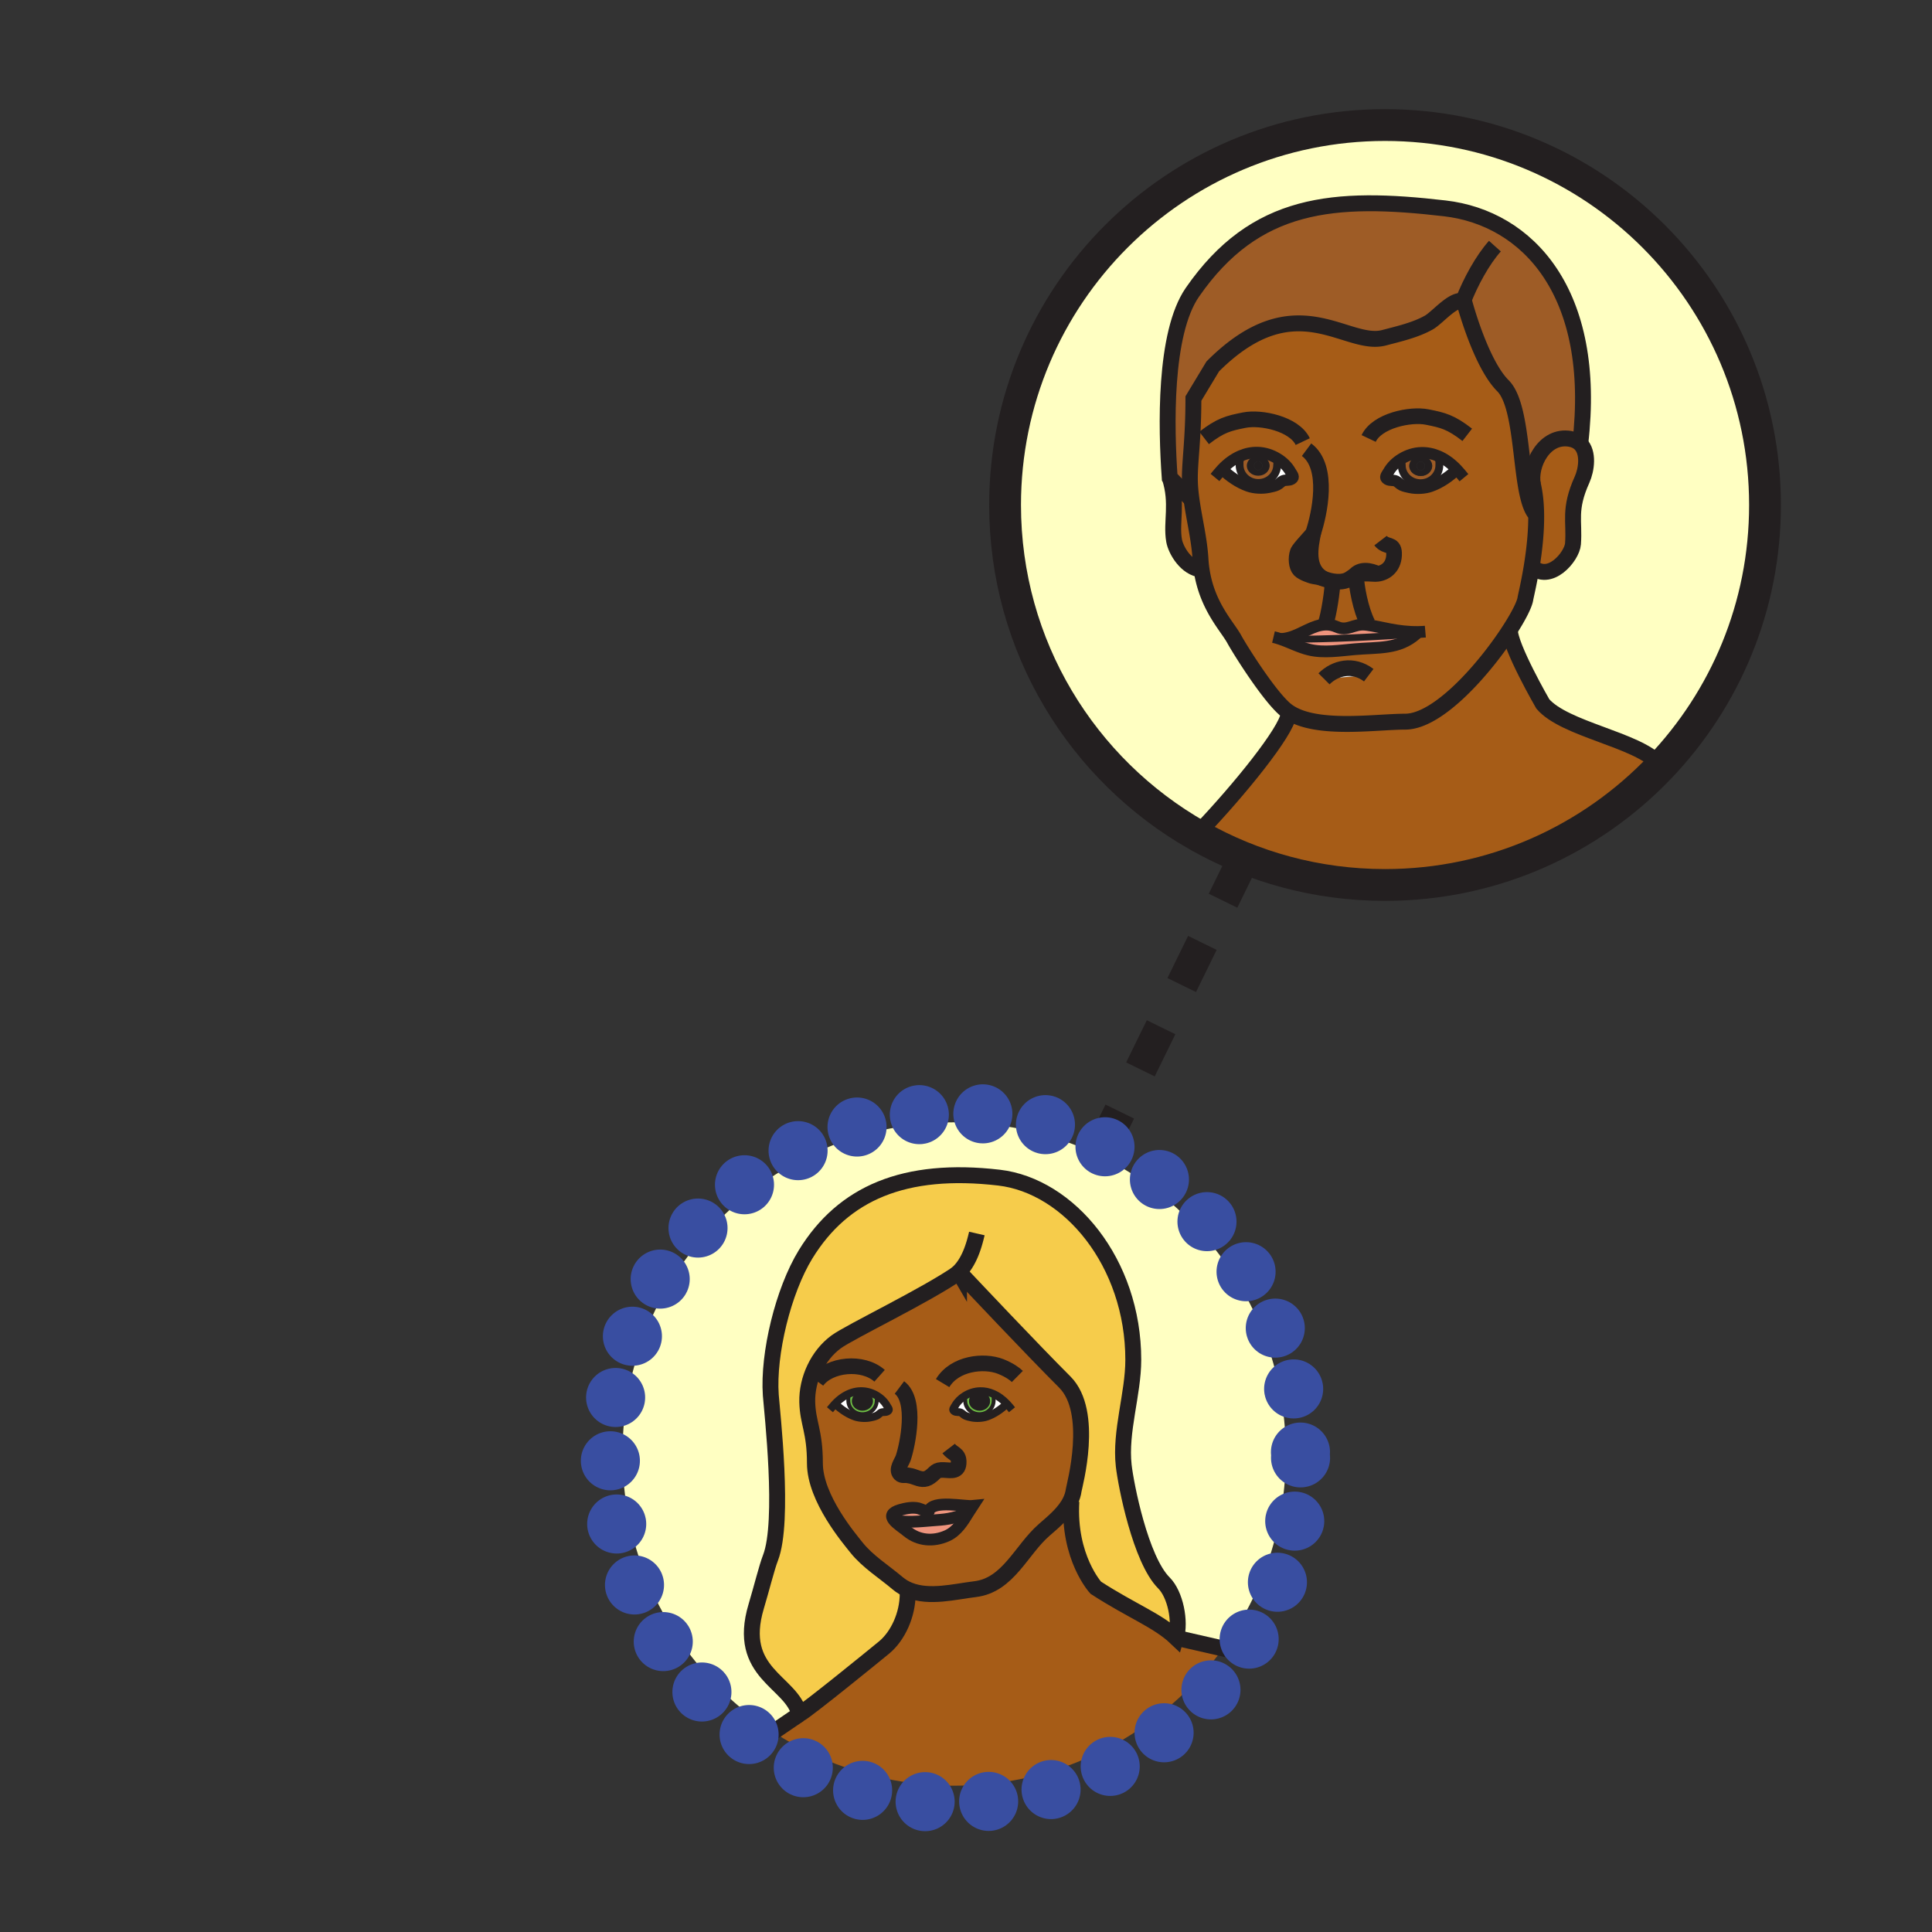 <?xml version="1.0"?><svg xmlns="http://www.w3.org/2000/svg" width="850.394" height="850.394" viewBox="0 0 850.394 850.394" overflow="visible"><rect x="0" y="0" width="850.394" height="850.394" fill="#333333" stroke="none"/><path d="M618.48 317.65c14.819 0 35.46-23.93 46.069-40.43l.04.02c-.13 7.27 14.5 32.6 14.5 32.6 9.66 11.23 41.29 15.64 50.91 26.16l.7 1.68c-30.46 31.94-73.44 51.85-121.07 51.85-30.05 0-58.24-7.92-82.61-21.8L528 366c17.8-18.68 38.09-43.79 39.16-51.43l.399-.93c12.401 8.01 38.071 4.01 50.921 4.01z" fill="#a65c17" class="aac-skin-fill"></path><path d="M566 640c0 31.98-10.28 61.56-27.71 85.61l-20.65-4.721c2.11-7.21-.26-19.109-5.359-24.189-10.271-10.29-16.69-43.021-17.66-51.61-1.69-14.97 4.21-31.55 4.21-46.54 0-42.81-28.21-76.6-59.1-80.2-41.581-4.85-68.57 6.771-85.15 33.771-9.82 16.01-16.59 43.74-15.3 61.99.51 7.08 6.11 55.52-.14 71.58-1.62 4.14-3.95 13.59-6.28 21.35-8.9 29.69 15.57 32.96 19.01 47.52l-11.5 7.83C300.42 736.34 274 691.26 274 640c0-80.63 65.37-146 146-146s146 65.37 146 146z" fill="#ffffc2"></path><path d="M633.55 204.78c0 4.37-3.7 7.91-8.27 7.91-4.58 0-8.28-3.54-8.28-7.91 0-1.2-.31-1.1.2-2.12l-.41-.66c2.67-1.67 5.79-2.66 8.84-2.73 2.67-.06 5.17.49 7.49 1.48l-.311.72c.891 1.26.741 1.68.741 3.31zm-8.19-4.13c-2.79 0-5.051 2-5.051 4.43 0 2.45 2.261 4.44 5.051 4.44 2.779 0 5.029-1.99 5.029-4.44.001-2.43-2.249-4.43-5.029-4.43z" fill="#9e5c26"></path><path d="M443.21 617.91c-1.78-1.891-3.86-3.47-6.19-4.45-1.75-.76-3.63-1.17-5.64-1.12-2.32.05-4.68.8-6.7 2.061-1.78 1.1-3.3 2.6-4.29 4.35-.59 1.05-1.39 1.79-.34 2.44.89.56 1.97.159 2.91.59.65.33 1.24 1.06 1.93 1.359.8.391 1.89.601 2.77.79 2.08.42 4.83.29 6.81-.41 3.29-1.18 6.141-3.21 8.61-5.489l.13-.121zm-87.89-.78c-.23-10.02 4.66-20.57 12.68-26.46 6.17-4.54 39.77-20.54 54.13-30.62.21.45.57.75 1.05.891 5.23 5.55 31.37 33.27 45.51 47.399 13.199 13.19 4.21 45.55 3.92 47.55-.23 1.69-.74 3.261-1.45 4.74-2.391 5-7.12 8.94-11.53 12.76-10.149 8.811-15.81 24.311-30.39 26.091-9.09 1.1-20.14 4.039-29.03.46-1.82-.73-3.56-1.74-5.16-3.101-5.85-4.96-13.2-9.55-18.03-15.63-3.02-3.81-18.33-21.67-18.33-37.18 0-14.12-3.12-17.5-3.37-26.9zm12.24.77l.14.13c2.45 2.279 5.3 4.31 8.59 5.489 1.98.7 4.73.83 6.81.41.89-.189 1.96-.399 2.78-.79.69-.3 1.27-1.029 1.92-1.359.96-.431 2.02-.03 2.92-.59 1.04-.65.25-1.391-.34-2.44-.99-1.75-2.51-3.25-4.29-4.35-2.02-1.261-4.38-2.011-6.7-2.061-2.01-.05-3.9.37-5.65 1.12-2.32.981-4.39 2.561-6.18 4.441zm60.57 44.96c-3.65.37-17.34-2.79-19.3 2.17-1.22.52-3.22-.79-4.58-1.12-2.56-.59-5.54-.021-8.02.7-3.99 1.159-4.19 2.739-2.93 4.399 1.3 1.721 4.18 3.521 6.02 5.05 4.97 4.101 11.43 4.631 17.48 1.96 4.45-1.97 7.07-6.289 9.58-10.38.58-.949 1.16-1.889 1.75-2.779z" fill="#a65c17" class="aac-skin-fill"></path><path d="M426.38 665.64c-2.51 4.091-5.13 8.41-9.58 10.38-6.05 2.671-12.51 2.141-17.48-1.96-1.84-1.529-4.72-3.329-6.02-5.05 4.9 1.431 12.18.61 17.11.221 4.93-.391 8.99-.431 15.97-3.591z" fill="#ee947d"></path><path d="M389.16 725.15c-4.49 3.699-32.98 26.88-37.29 29.409-3.44-14.56-27.91-17.829-19.01-47.52 2.33-7.76 4.66-17.21 6.28-21.35 6.25-16.061.65-64.5.14-71.58-1.29-18.25 5.48-45.98 15.3-61.99 16.58-27 43.57-38.62 85.15-33.771 30.89 3.601 59.1 37.391 59.1 80.2 0 14.99-5.9 31.57-4.21 46.54.97 8.59 7.39 41.32 17.66 51.61 5.1 5.08 7.47 16.979 5.359 24.189-8.08-7.67-19.399-11.72-35.31-22.029 0 0-12.22-13.24-10.75-38.021l-.42-.21c.71-1.479 1.22-3.05 1.45-4.74.29-2 9.279-34.359-3.92-47.55-14.141-14.13-40.28-41.85-45.51-47.399-.6-.641-.92-.98-.92-.98-.04.03-.09.06-.13.09-14.36 10.08-47.96 26.08-54.13 30.62-8.02 5.89-12.91 16.44-12.68 26.46.25 9.4 3.37 12.78 3.37 26.9 0 15.51 15.31 33.37 18.33 37.18 4.83 6.08 12.18 10.67 18.03 15.63 1.6 1.36 3.34 2.37 5.16 3.101l-.68 1.569c.001 9.142-4.219 18.542-10.369 23.642z" fill="#f6cc4b"></path><path d="M565.74 312.3c.569.48 1.17.93 1.819 1.34l-.399.93c-1.07 7.64-21.36 32.75-39.16 51.43l-.98 1.73c-50.54-28.77-84.62-83.12-84.62-145.44 0-92.37 74.869-167.25 167.229-167.25 92.38 0 167.26 74.88 167.26 167.25 0 44.75-17.569 85.37-46.189 115.39L730 336c-9.62-10.52-41.25-14.93-50.91-26.16 0 0-14.63-25.33-14.5-32.6l-.04-.02c3.97-6.16 6.53-11.28 6.88-13.74.11-.8 1.521-6.48 2.78-14.2 7.74 7.58 17.73-4.26 18.16-9.91.76-10.11-1.98-14.99 4-28.27 1.92-4.27 3.08-11.91-.811-15.76 7.83-66.67-23.22-99.37-59.569-103.62-48.95-5.7-83.51-2.96-111.141 36.92-12.59 18.19-11.54 60.01-10 81.48 3.721 11.45.521 19.74 1.94 27.81.72 4.19 5.35 12.24 12.09 12.75 2.32 16.03 11.23 24.93 14.32 30.54 2.871 5.23 15.371 25.01 22.541 31.08z" fill="#ffffc2"></path><path d="M625.36 207.06c-1 0-1.801-.88-1.801-1.97 0-1.09.801-1.96 1.801-1.96.989 0 1.81.87 1.81 1.96 0 1.09-.82 1.97-1.81 1.97z" fill="#231f20"></path><path d="M431.11 622.48c3.439 0 6.25-2.681 6.25-5.971 0-1.24.109-1.56-.561-2.51l.22-.54c2.33.98 4.41 2.56 6.19 4.45l-.13.12c-2.47 2.279-5.32 4.31-8.61 5.489-1.979.7-4.729.83-6.81.41-.88-.189-1.97-.399-2.77-.79-.69-.3-1.28-1.029-1.93-1.359-.94-.431-2.02-.03-2.91-.59-1.05-.65-.25-1.391.34-2.44.99-1.75 2.51-3.25 4.29-4.35l.31.51c-.39.76-.14.689-.14 1.6.001 3.291 2.811 5.971 6.261 5.971z" fill="#fff"></path><path d="M408.83 665.03c1.96-4.96 15.65-1.8 19.3-2.17-.59.89-1.17 1.83-1.75 2.779-6.98 3.16-11.04 3.2-15.97 3.591-4.93.39-12.21 1.21-17.11-.221-1.26-1.66-1.06-3.24 2.93-4.399 2.48-.721 5.46-1.29 8.02-.7 1.36.33 3.36 1.64 4.58 1.12z" fill="#ee947d"></path><path d="M629.72 214.06c-2.62.93-6.25 1.1-9 .53-1.149-.24-2.59-.53-3.67-1.03-.92-.41-1.68-1.39-2.54-1.78-1.26-.6-2.689-.07-3.87-.81-1.38-.85-.33-1.82.48-3.22 1.3-2.32 3.31-4.3 5.67-5.75l.41.66c-.51 1.02-.2.92-.2 2.12 0 4.37 3.7 7.91 8.28 7.91 4.569 0 8.27-3.54 8.27-7.91 0-1.63.15-2.05-.74-3.31l.311-.72c3.06 1.31 5.8 3.4 8.149 5.89l-.17.16c-3.26 3.02-7.04 5.72-11.38 7.26z" fill="#fff"></path><path d="M380.96 616.73c0-.82-.61-1.48-1.36-1.48s-1.36.66-1.36 1.48c0 .829.61 1.5 1.36 1.5s1.36-.67 1.36-1.5zm-5.16 0c0-1.841 1.69-3.341 3.8-3.341s3.81 1.5 3.81 3.341c0 1.859-1.7 3.359-3.81 3.359s-3.8-1.499-3.8-3.359z" fill="#231f20"></path><path d="M379.6 615.25c.75 0 1.36.66 1.36 1.48 0 .829-.61 1.5-1.36 1.5s-1.36-.671-1.36-1.5c0-.82.61-1.48 1.36-1.48z" fill="#231f20"></path><path d="M596.88 253.13c.09 4.71 1.93 15.04 5.13 21.3l-.08.66c-.3-.04-.609-.08-.91-.11-5.17-.55-7.859 3.06-12.56.96-1.71-.76-3.33-1.06-4.9-1.02l-.02-.66c1.3-3.41 3.05-14.75 3.01-18.45 2.74.46 5.641.31 7.771-1.23.62-.45 1.199-.81 1.76-1.1.269-.14.529-.26.799-.35z" fill="#a65c17" class="aac-skin-fill"></path><path d="M379.66 622.48c-3.46 0-6.26-2.681-6.26-5.971 0-1.24-.11-1.56.56-2.51l-.22-.54c1.75-.75 3.64-1.17 5.65-1.12 2.32.05 4.68.8 6.7 2.061l-.32.51c.4.76.14.689.14 1.6 0 3.29-2.81 5.97-6.25 5.97zm-3.86-5.75c0 1.859 1.69 3.359 3.8 3.359s3.81-1.5 3.81-3.359c0-1.841-1.7-3.341-3.81-3.341s-3.8 1.501-3.8 3.341z" fill="#6ebe44"></path><path d="M558.44 214.49c-2.761.57-6.37.41-9.011-.53-4.34-1.54-8.1-4.24-11.359-7.25l-.181-.17c2.351-2.49 5.091-4.57 8.16-5.88l.311.71c-.891 1.26-.74 1.69-.74 3.32 0 4.36 3.71 7.9 8.27 7.9 4.57 0 8.271-3.54 8.271-7.9 0-1.21.33-1.1-.18-2.12l.42-.66c2.359 1.45 4.359 3.43 5.659 5.74.801 1.4 1.851 2.38.46 3.23-1.18.73-2.6.21-3.869.8-.841.4-1.61 1.37-2.53 1.78-1.081.51-2.521.79-3.681 1.03zM367.56 617.9c1.79-1.881 3.86-3.46 6.18-4.44l.22.54c-.67.95-.56 1.27-.56 2.51 0 3.29 2.8 5.971 6.26 5.971 3.44 0 6.25-2.681 6.25-5.971 0-.91.26-.84-.14-1.6l.32-.51c1.78 1.1 3.3 2.6 4.29 4.35.59 1.05 1.38 1.79.34 2.44-.9.56-1.96.159-2.92.59-.65.33-1.23 1.06-1.92 1.359-.82.391-1.89.601-2.78.79-2.08.42-4.83.29-6.81-.41-3.29-1.18-6.14-3.21-8.59-5.489l-.14-.13z" fill="#fff"></path><path d="M695.56 195.34c3.891 3.85 2.73 11.49.811 15.76-5.98 13.28-3.24 18.16-4 28.27-.43 5.65-10.42 17.49-18.16 9.91 1.08-6.66 2.05-14.83 1.96-22.71-.05-4.65-.47-9.19-1.439-13.26-1.69-8.67 5.1-22.11 16.369-20.14 1.929.34 3.389 1.11 4.459 2.17z" fill="#a65c17" class="aac-skin-fill"></path><path d="M578.08 234.4c-.01.03-.021.05-.03.08-.34 1.04-6.18 6.7-6.84 8.54-.92 2.59-.59 6.33.86 7.83 1.229 1.25 4.81 2.61 6.34 2.85 1.58.24 2.51.4 4.33 1.08-8.11-4.26-5.85-14.51-4.66-20.38zm-40.19-27.86l.181.17c3.26 3.01 7.02 5.71 11.359 7.25 2.641.94 6.25 1.1 9.011.53 1.159-.24 2.6-.52 3.68-1.03.92-.41 1.689-1.38 2.53-1.78 1.27-.59 2.689-.07 3.869-.8 1.391-.85.341-1.83-.46-3.23-1.3-2.31-3.3-4.29-5.659-5.74-2.67-1.67-5.801-2.67-8.86-2.74-2.66-.06-5.17.49-7.49 1.49-3.071 1.31-5.811 3.39-8.161 5.88zm136.32 42.74c-1.26 7.72-2.67 13.4-2.78 14.2-.35 2.46-2.91 7.58-6.88 13.74-10.609 16.5-31.25 40.43-46.069 40.43-12.851 0-38.521 4-50.921-4.01-.649-.41-1.25-.86-1.819-1.34-7.17-6.07-19.67-25.85-22.54-31.08-3.09-5.61-12-14.51-14.32-30.54-.22-1.47-.38-3-.47-4.6-.521-8.78-2.771-17.59-3.95-26.18-.44-3.18-.729-6.34-.729-9.44 0-8.02 1.56-17.41 1.56-35.04l8.52-14.13c36.54-36.56 58.521-8.17 75.391-12.62 6.52-1.73 13.74-3.34 19.7-6.69 3.83-2.16 10.88-10.89 15.08-9.34.18.06.359.14.529.25 0 0 7.09 26.98 17.04 36.91 9.95 9.94 6.811 48.97 14.62 56.77.088 7.88-.882 16.05-1.962 22.71zm-32.94-42.64c-2.35-2.49-5.09-4.58-8.149-5.89-2.32-.99-4.82-1.54-7.49-1.48-3.05.07-6.17 1.06-8.84 2.73-2.36 1.45-4.37 3.43-5.67 5.75-.811 1.4-1.86 2.37-.48 3.22 1.181.74 2.61.21 3.87.81.86.39 1.62 1.37 2.54 1.78 1.08.5 2.521.79 3.67 1.03 2.75.57 6.38.4 9-.53 4.34-1.54 8.12-4.24 11.38-7.26l.169-.16zm-16.99 71.53c-9.24.15-16.32-2.27-22.351-3.08l.08-.66c-3.2-6.26-5.04-16.59-5.13-21.3 2.2-.88 4.32-.69 8.01-.51.5.02 1 0 1.511-.05-3.25-1.5-7.631-2.45-10.32.91-.561.29-1.14.65-1.76 1.1-2.13 1.54-5.03 1.69-7.771 1.23.04 3.7-1.71 15.04-3.01 18.45l.02.66c-5.5.09-10.34 4.13-15.93 5.71-1.32.37-2.67.61-4.09.63v.01c4.31 1.46 8.27 3.63 12.77 4.7 6.381 1.54 13.631.33 20.11-.22 10.12-.88 19.25.18 26.97-6.74.301-.27.601-.55.891-.84zm-41.5 20.62l19.689-1.6c-6.939-5.26-14.899-3.21-19.689 1.6z" fill="#a65c17" class="aac-skin-fill"></path><path d="M576.31 285.97c-4.5-1.07-8.46-3.24-12.77-4.7v-.01c1.42-.02 2.77-.26 4.09-.63l.23.76c16.3 0 39.72-1.06 55.529-2.38-7.72 6.92-16.85 5.86-26.97 6.74-6.479.55-13.729 1.76-20.109.22z" fill="#ee947d"></path><path d="M588.46 275.94c4.7 2.1 7.39-1.51 12.56-.96.301.03.61.07.91.11 6.03.81 13.11 3.23 22.351 3.08-.29.29-.59.57-.891.84-15.81 1.32-39.229 2.38-55.529 2.38l-.23-.76c5.59-1.58 10.43-5.62 15.93-5.71 1.569-.04 3.189.26 4.899 1.02z" fill="#ee947d"></path><path d="M432.53 616.73c0-.82-.601-1.48-1.36-1.48s-1.37.66-1.37 1.48c0 .829.61 1.5 1.37 1.5s1.36-.67 1.36-1.5zm-1.36-3.34c2.1 0 3.8 1.5 3.8 3.341 0 1.859-1.7 3.359-3.8 3.359-2.12 0-3.81-1.5-3.81-3.359 0-1.841 1.69-3.341 3.81-3.341z" fill="#231f20"></path><path d="M432.53 616.73c0 .829-.601 1.5-1.36 1.5s-1.37-.671-1.37-1.5c0-.82.61-1.48 1.37-1.48s1.36.66 1.36 1.48z" fill="#231f20"></path><path d="M459.63 673.39c4.41-3.819 9.14-7.76 11.53-12.76l.42.21c-1.47 24.78 10.75 38.021 10.75 38.021 15.91 10.31 27.229 14.359 35.31 22.029l20.65 4.721C511.75 762.2 468.65 786 420 786c-29.38 0-56.73-8.68-79.63-23.61l11.5-7.83c4.31-2.529 32.8-25.71 37.29-29.409 6.15-5.101 10.37-14.5 10.37-23.641l.68-1.569c8.89 3.579 19.94.64 29.03-.46 14.58-1.781 20.24-17.281 30.39-26.091z" fill="#a65c17" class="aac-skin-fill"></path><path d="M555.61 205c0 1.08-.811 1.96-1.801 1.96-1 0-1.79-.88-1.79-1.96 0-1.1.79-1.97 1.79-1.97.991 0 1.801.87 1.801 1.97z" fill="#231f20"></path><path d="M553.81 206.96c.99 0 1.801-.88 1.801-1.96 0-1.1-.811-1.97-1.801-1.97-1 0-1.79.87-1.79 1.97 0 1.08.79 1.96 1.79 1.96zm5.05-1.98c0 2.46-2.25 4.44-5.051 4.44-2.779 0-5.029-1.98-5.029-4.44 0-2.43 2.25-4.42 5.029-4.42 2.801 0 5.051 1.99 5.051 4.42z" fill="#231f20"></path><path d="M674.73 213.31c.97 4.07 1.39 8.61 1.439 13.26-7.81-7.8-4.67-46.83-14.62-56.77-9.95-9.93-17.04-36.91-17.04-36.91-.17-.11-.35-.19-.529-.25-4.2-1.55-11.25 7.18-15.08 9.34-5.96 3.35-13.181 4.96-19.7 6.69-16.87 4.45-38.851-23.94-75.391 12.62l-8.52 14.13c0 17.63-1.56 27.02-1.56 35.04 0 3.1.289 6.26.729 9.44-7.11-7.12-9.61-9.78-9.61-9.78-1.54-21.47-2.59-63.29 10-81.48 27.631-39.88 62.19-42.62 111.141-36.92 36.35 4.25 67.399 36.95 59.569 103.62-1.069-1.06-2.529-1.83-4.46-2.17-11.268-1.97-18.058 11.47-16.368 20.14z" fill="#9e5c26"></path><path d="M623.56 205.09c0 1.09.801 1.97 1.801 1.97.989 0 1.81-.88 1.81-1.97 0-1.09-.82-1.96-1.81-1.96-1.001 0-1.801.87-1.801 1.96zm1.8 4.43c-2.79 0-5.051-1.99-5.051-4.44 0-2.43 2.261-4.43 5.051-4.43 2.779 0 5.029 2 5.029 4.43.001 2.45-2.249 4.44-5.029 4.44z" fill="#231f20"></path><path d="M602.47 297.19l-19.689 1.6c4.789-4.81 12.749-6.86 19.689-1.6z" fill="#fff"></path><path d="M528.41 246.08c.09 1.6.25 3.13.47 4.6-6.74-.51-11.37-8.56-12.09-12.75-1.42-8.07 1.78-16.36-1.94-27.81 0 0 2.5 2.66 9.61 9.78 1.18 8.59 3.43 17.4 3.95 26.18z" fill="#a65c17" class="aac-skin-fill"></path><path d="M553.54 199.17c3.06.07 6.19 1.07 8.86 2.74l-.42.66c.51 1.02.18.91.18 2.12 0 4.36-3.7 7.9-8.271 7.9-4.56 0-8.27-3.54-8.27-7.9 0-1.63-.15-2.06.74-3.32l-.311-.71c2.322-1 4.832-1.55 7.492-1.49zm.27 10.25c2.801 0 5.051-1.98 5.051-4.44 0-2.43-2.25-4.42-5.051-4.42-2.779 0-5.029 1.99-5.029 4.42-.001 2.46 2.249 4.44 5.029 4.44z" fill="#9e5c26"></path><path d="M434.97 616.73c0-1.841-1.7-3.341-3.8-3.341-2.12 0-3.81 1.5-3.81 3.341 0 1.859 1.689 3.359 3.81 3.359 2.1.001 3.8-1.499 3.8-3.359zm-3.59-4.39c2.01-.05 3.89.36 5.64 1.12l-.22.54c.67.95.561 1.27.561 2.51 0 3.29-2.811 5.971-6.25 5.971-3.45 0-6.26-2.681-6.26-5.971 0-.91-.25-.84.14-1.6l-.31-.51c2.019-1.26 4.379-2.01 6.699-2.06z" fill="#6ebe44"></path><g fill="none"><path d="M414.91 608.79c5.29-8.79 18.14-10.2 25.5-7.33 3.95 1.55 6.35 3.38 7.39 4.41M387.16 605.56c-7.35-6.569-22.08-5.17-27.59 2.311M395.9 610.72c7.67 5.74 3.61 25.181 1.68 30.98-.61 1.85-3.27 5.12-1.41 7.04.91.939 2.06.43 3.18.609 1.18.181 1.89.301 3.23.801 2.6.96 4.49 1.54 6.82-.16 2.55-1.83 2.35-3.13 6.09-2.95 3.15.15 6.63 1.04 6.48-3.8-.11-3.351-2.62-3.311-4.41-5.65" stroke="#231f20" stroke-width="6.889"></path><path d="M408.61 665.88c.04-.31.11-.59.22-.85 1.96-4.96 15.65-1.8 19.3-2.17-.59.89-1.17 1.83-1.75 2.779-2.51 4.091-5.13 8.41-9.58 10.38-6.05 2.671-12.51 2.141-17.48-1.96-1.84-1.529-4.72-3.329-6.02-5.05-1.26-1.66-1.06-3.24 2.93-4.399 2.48-.721 5.46-1.29 8.02-.7 1.36.33 3.36 1.64 4.58 1.12.2-.09.38-.221.53-.41" stroke="#231f20" stroke-width="5.167"></path><path d="M393.3 669.01c4.9 1.431 12.18.61 17.11.221 4.93-.391 8.99-.431 15.97-3.591" stroke="#231f20" stroke-width="5.167"></path><path d="M444.35 619.19c-.359-.44-.739-.87-1.14-1.28-1.78-1.891-3.86-3.47-6.19-4.45-1.75-.76-3.63-1.17-5.64-1.12-2.32.05-4.68.8-6.7 2.061-1.78 1.1-3.3 2.6-4.29 4.35-.59 1.05-1.39 1.79-.34 2.44.89.56 1.97.159 2.91.59.65.33 1.24 1.06 1.93 1.359.8.391 1.89.601 2.77.79 2.08.42 4.83.29 6.81-.41 3.29-1.18 6.141-3.21 8.61-5.489" stroke="#231f20" stroke-width="3.445" stroke-linecap="square" stroke-miterlimit="10"></path><path d="M424.99 614.91c-.39.76-.14.689-.14 1.6 0 3.29 2.81 5.971 6.26 5.971 3.439 0 6.25-2.681 6.25-5.971 0-1.24.109-1.56-.561-2.51" stroke="#231f20" stroke-width="1.722" stroke-linecap="square" stroke-miterlimit="10"></path><path d="M427.36 616.73c0 1.859 1.689 3.359 3.81 3.359 2.1 0 3.8-1.5 3.8-3.359 0-1.841-1.7-3.341-3.8-3.341-2.12.001-3.81 1.501-3.81 3.341z" stroke="#231f20" stroke-width="1.722"></path><path d="M429.8 616.73c0 .829.61 1.5 1.37 1.5s1.36-.671 1.36-1.5c0-.82-.601-1.48-1.36-1.48s-1.37.66-1.37 1.48z" stroke="#231f20" stroke-width="1.722"></path><path d="M366.42 619.19a35 35 0 0 1 1.14-1.29c1.79-1.881 3.86-3.46 6.18-4.44 1.75-.75 3.64-1.17 5.65-1.12 2.32.05 4.68.8 6.7 2.061 1.78 1.1 3.3 2.6 4.29 4.35.59 1.05 1.38 1.79.34 2.44-.9.56-1.96.159-2.92.59-.65.33-1.23 1.06-1.92 1.359-.82.391-1.89.601-2.78.79-2.08.42-4.83.29-6.81-.41-3.29-1.18-6.14-3.21-8.59-5.489" stroke="#231f20" stroke-width="3.445" stroke-linecap="square" stroke-miterlimit="10"></path><path d="M385.77 614.91c.4.76.14.689.14 1.6 0 3.29-2.81 5.971-6.25 5.971-3.46 0-6.26-2.681-6.26-5.971 0-1.24-.11-1.56.56-2.51" stroke="#231f20" stroke-width="1.722" stroke-linecap="square" stroke-miterlimit="10"></path><path d="M383.41 616.73c0 1.859-1.7 3.359-3.81 3.359s-3.8-1.5-3.8-3.359c0-1.841 1.69-3.341 3.8-3.341s3.81 1.501 3.81 3.341z" stroke="#231f20" stroke-width="1.722"></path><path d="M380.96 616.73c0 .829-.61 1.5-1.36 1.5s-1.36-.671-1.36-1.5c0-.82.61-1.48 1.36-1.48s1.36.66 1.36 1.48z" stroke="#231f20" stroke-width="1.722"></path><path d="M423.18 560.94c5.23 5.55 31.37 33.27 45.51 47.399 13.199 13.19 4.21 45.55 3.92 47.55-.23 1.69-.74 3.261-1.45 4.74-2.391 5-7.12 8.94-11.53 12.76-10.149 8.811-15.81 24.311-30.39 26.091-9.09 1.1-20.14 4.039-29.03.46-1.82-.73-3.56-1.74-5.16-3.101-5.85-4.96-13.2-9.55-18.03-15.63-3.02-3.81-18.33-21.67-18.33-37.18 0-14.12-3.12-17.5-3.37-26.9-.23-10.02 4.66-20.57 12.68-26.46 6.17-4.54 39.77-20.54 54.13-30.62.04-.03.09-.06.13-.09l.92.981z" stroke="#231f20" stroke-width="7"></path><path d="M471.58 660.84c-1.47 24.78 10.75 38.021 10.75 38.021 15.91 10.31 27.229 14.359 35.31 22.029 2.11-7.21-.26-19.109-5.359-24.189-10.271-10.29-16.69-43.021-17.66-51.61-1.69-14.97 4.21-31.55 4.21-46.54 0-42.81-28.21-76.6-59.1-80.2-41.581-4.85-68.57 6.771-85.15 33.771-9.82 16.01-16.59 43.74-15.3 61.99.51 7.08 6.11 55.52-.14 71.58-1.62 4.14-3.95 13.59-6.28 21.35-8.9 29.69 15.57 32.96 19.01 47.52 4.31-2.529 32.8-25.71 37.29-29.409 6.15-5.101 10.37-14.5 10.37-23.641" stroke="#231f20" stroke-width="7"></path><path d="M423.93 561.03c-.28 0-.53-.03-.75-.09-.48-.141-.84-.44-1.05-.891a.982.982 0 0 1-.08-.18c4.42-4.311 6.59-11.12 7.92-16.93" stroke="#231f20" stroke-width="7"></path><path d="M573.42 194.38c-3.729-7.86-18.36-10.93-25.74-9.45-6.939 1.38-10.399 2.21-17.67 7.84M602.43 193c3.73-7.86 18.351-10.92 25.75-9.44 6.96 1.37 10.4 2.21 17.65 7.83" stroke="#231f20" stroke-width="6.889"></path><path d="M536.39 208.24c.48-.58.98-1.15 1.5-1.7 2.351-2.49 5.091-4.57 8.16-5.88 2.32-1 4.83-1.55 7.49-1.49 3.06.07 6.19 1.07 8.86 2.74 2.359 1.45 4.359 3.43 5.659 5.74.801 1.4 1.851 2.38.46 3.23-1.18.73-2.6.21-3.869.8-.841.4-1.61 1.37-2.53 1.78-1.08.51-2.521.79-3.68 1.03-2.761.57-6.37.41-9.011-.53-4.34-1.54-8.1-4.24-11.359-7.25" stroke="#231f20" stroke-width="5" stroke-linecap="square" stroke-miterlimit="10"></path><path d="M561.98 202.57c.51 1.02.18.91.18 2.12 0 4.36-3.7 7.9-8.271 7.9-4.56 0-8.27-3.54-8.27-7.9 0-1.63-.15-2.06.74-3.32" stroke="#231f20" stroke-width="3.445" stroke-linecap="square" stroke-miterlimit="10"></path><path d="M642.78 208.34c-.48-.58-.98-1.15-1.511-1.7-2.35-2.49-5.09-4.58-8.149-5.89-2.32-.99-4.82-1.54-7.49-1.48-3.05.07-6.17 1.06-8.84 2.73-2.36 1.45-4.37 3.43-5.67 5.75-.811 1.4-1.86 2.37-.48 3.22 1.181.74 2.61.21 3.87.81.86.39 1.62 1.37 2.54 1.78 1.08.5 2.521.79 3.67 1.03 2.75.57 6.38.4 9-.53 4.34-1.54 8.12-4.24 11.38-7.26" stroke="#231f20" stroke-width="5" stroke-linecap="square" stroke-miterlimit="10"></path><path d="M617.2 202.66c-.51 1.02-.2.92-.2 2.12 0 4.37 3.7 7.91 8.28 7.91 4.569 0 8.27-3.54 8.27-7.91 0-1.63.15-2.05-.74-3.31" stroke="#231f20" stroke-width="3.445" stroke-linecap="square" stroke-miterlimit="10"></path><path d="M695.55 195.42c0-.03.01-.05.01-.08 7.83-66.67-23.22-99.37-59.569-103.62-48.95-5.7-83.51-2.96-111.141 36.92-12.59 18.19-11.54 60.01-10 81.48 0 0 2.5 2.66 9.61 9.78" stroke="#231f20" stroke-width="7"></path><path d="M676.17 226.57c-7.81-7.8-4.67-46.83-14.62-56.77-9.95-9.93-17.04-36.91-17.04-36.91-.17-.11-.35-.19-.529-.25-4.2-1.55-11.25 7.18-15.08 9.34-5.96 3.35-13.181 4.96-19.7 6.69-16.87 4.45-38.851-23.94-75.391 12.62l-8.52 14.13c0 17.63-1.56 27.02-1.56 35.04 0 3.1.289 6.26.729 9.44 1.18 8.59 3.43 17.4 3.95 26.18.09 1.6.25 3.13.47 4.6 2.32 16.03 11.23 24.93 14.32 30.54 2.87 5.23 15.37 25.01 22.54 31.08.569.48 1.17.93 1.819 1.34 12.4 8.01 38.07 4.01 50.921 4.01 14.819 0 35.46-23.93 46.069-40.43 3.97-6.16 6.53-11.28 6.88-13.74.11-.8 1.521-6.48 2.78-14.2 1.082-6.66 2.052-14.83 1.962-22.71-.05-4.65-.47-9.19-1.439-13.26a33.497 33.497 0 0 0-1.12-3.77" stroke="#231f20" stroke-width="7"></path><path d="M643.1 135.02c.271-.78.561-1.57.881-2.38 3.229-8.39 8.56-18.22 14.02-24.3" stroke="#231f20" stroke-width="7"></path><path d="M563.54 281.26c1.42-.02 2.77-.26 4.09-.63 5.59-1.58 10.43-5.62 15.93-5.71 1.57-.04 3.19.26 4.9 1.02 4.7 2.1 7.39-1.51 12.56-.96.301.03.61.07.91.11 6.03.81 13.11 3.23 22.351 3.08 1.01-.01 2.04-.06 3.1-.15" stroke="#231f20" stroke-width="5.167"></path><path d="M560.54 280.4c1.02.24 2.02.53 3 .87 4.31 1.46 8.27 3.63 12.77 4.7 6.381 1.54 13.631.33 20.11-.22 10.12-.88 19.25.18 26.97-6.74.301-.27.601-.55.891-.84.25-.24.489-.49.729-.75" stroke="#231f20" stroke-width="5.167"></path><path d="M567.86 281.39c16.3 0 39.72-1.06 55.529-2.38" stroke="#231f20" stroke-width="3"></path><path d="M575.1 197.94c10.32 7.7 5.591 28.59 2.98 36.46-.01.03-.021.05-.03.08-.34 1.04-6.18 6.7-6.84 8.54-.92 2.59-.59 6.33.86 7.83 1.229 1.25 4.81 2.61 6.34 2.85 1.58.24 2.51.4 4.33 1.08 1.16.43 2.46.81 3.81 1.03 2.74.46 5.641.31 7.771-1.23.62-.45 1.199-.81 1.76-1.1.27-.14.53-.26.8-.35 2.2-.88 4.32-.69 8.01-.51.5.02 1 0 1.511-.05 3.77-.47 7.399-3.38 7.22-9.14-.15-4.5-3.53-2.31-5.95-5.48" stroke="#231f20" stroke-width="6.889"></path><path d="M586.55 255.79v.02c.04 3.7-1.71 15.04-3.01 18.45M596.87 252.77c0 .12 0 .24.01.36.09 4.71 1.93 15.04 5.13 21.3M578.16 233.99c-.03.13-.05.27-.08.41-1.19 5.87-3.45 16.12 4.66 20.38" stroke="#231f20" stroke-width="6.889"></path><path d="M674.79 213.66c-.03-.11-.05-.23-.06-.35-1.69-8.67 5.1-22.11 16.369-20.14 1.931.34 3.391 1.11 4.46 2.17 3.891 3.85 2.73 11.49.811 15.76-5.98 13.28-3.24 18.16-4 28.27-.43 5.65-10.42 17.49-18.16 9.91l-.01-.01M514.85 210.12c3.721 11.45.521 19.74 1.94 27.81.72 4.19 5.35 12.24 12.09 12.75.22.01.44.02.67.02M664.59 277.24c-.13 7.27 14.5 32.6 14.5 32.6 9.66 11.23 41.29 15.64 50.91 26.16M567.16 314.57c-1.07 7.64-21.36 32.75-39.16 51.43" stroke="#231f20" stroke-width="7"></path><path d="M595.37 254.54c.22-.39.46-.75.71-1.06 2.689-3.36 7.07-2.41 10.32-.91.22.1.439.2.649.31M582.78 298.79c4.79-4.81 12.75-6.86 19.689-1.6" stroke="#231f20" stroke-width="6.889"></path><path stroke="#231f20" stroke-width="14" stroke-dasharray="20.668" d="M547.42 377.9l-58.18 118.82"></path><path stroke="#231f20" stroke-width="7" d="M351.87 754.56l-11.5 7.83L338 764M517.64 720.89l20.65 4.72 1.71.39"></path><path d="M527.02 367.73c-50.54-28.77-84.62-83.12-84.62-145.44 0-92.37 74.869-167.25 167.229-167.25 92.38 0 167.26 74.88 167.26 167.25 0 44.75-17.569 85.37-46.189 115.39-30.46 31.94-73.44 51.85-121.07 51.85-30.05 0-58.24-7.92-82.61-21.8z" stroke="#231f20" stroke-width="14"></path><path d="M572.45 641.7c0 83.91-68 151.91-151.9 151.91s-151.9-68-151.9-151.91c0-83.88 68-151.9 151.9-151.9s151.9 68.02 151.9 151.9z" stroke="#394ea1" stroke-width="26" stroke-linecap="round" stroke-linejoin="round" stroke-dasharray="0 28"></path></g><path fill="none" d="M0 0h850.394v850.394H0z"></path></svg>